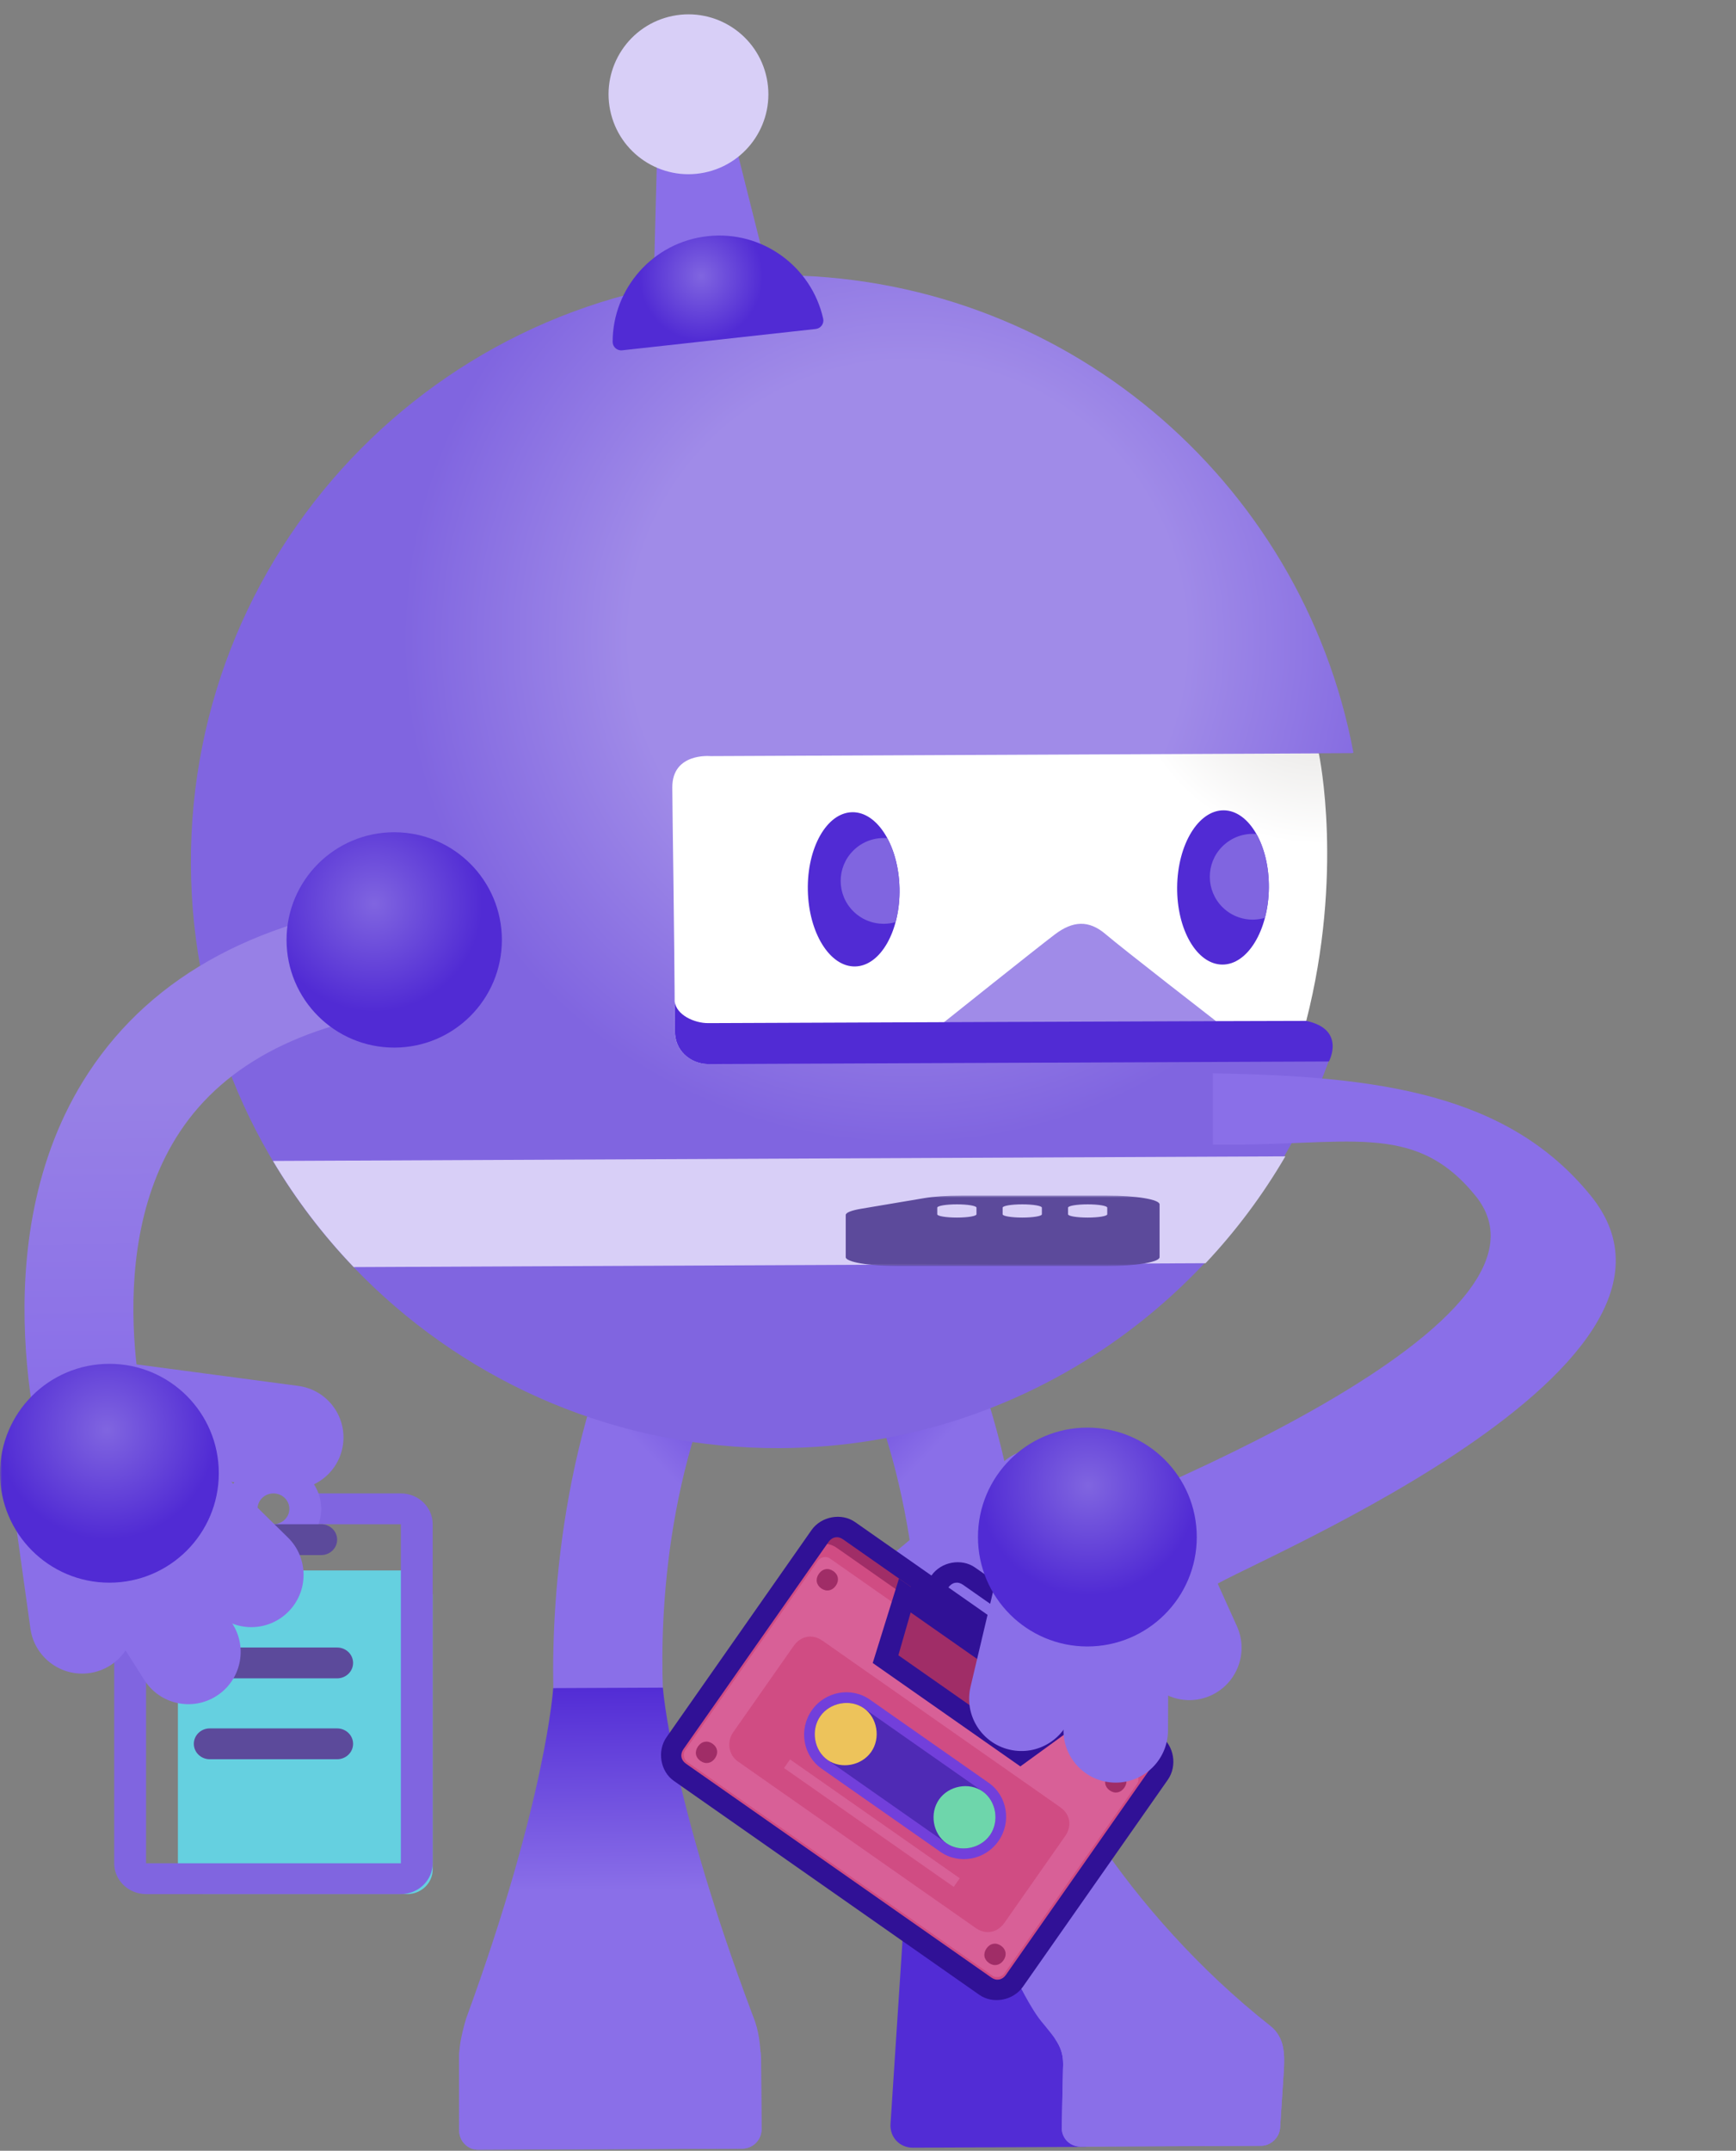<svg xmlns="http://www.w3.org/2000/svg" xmlns:xlink="http://www.w3.org/1999/xlink" width="419" height="519" viewBox="0 0 419 519" fill="none"><rect x="0" y="0" width="419" height="519" fill="#808080" stroke="none"/><g opacity="1"  transform="translate(0 0)  rotate(0)"><mask id="bg-mask-0" fill="white"><use transform="translate(0 0)  rotate(0)" xlink:href="#path_0"></use></mask><g mask="url(#bg-mask-0)" ><path id="路径 7" fill-rule="evenodd" fill="url(#linear_0)" opacity="1" d="M222.372 301.736L199.922 315.376C220.762 349.676 222.322 389.716 221.842 407.186C221.802 408.626 235.262 409.936 248.272 406.976C248.512 384.726 245.342 339.556 222.372 301.736Z"></path><path id="路径 8" fill-rule="evenodd" style="fill:#522CD5" opacity="1" d="M214.935 512.53C214.725 515.71 217.135 518.27 220.315 518.26L262.055 518.07L242.635 406.84L221.845 406.94L214.935 512.53Z"></path><path id="路径 9" fill-rule="evenodd" fill="url(#linear_1)" opacity="1" d="M248.255 406.829L226.845 406.929C224.965 435.619 244.645 479.659 251.305 487.749C255.195 492.469 256.885 494.319 256.555 499.339L256.265 513.139C256.085 515.839 258.125 518.019 260.835 518.009L304.345 517.809C306.725 517.799 308.805 515.839 308.965 513.449L309.835 500.129C310.105 495.779 310.175 491.659 306.565 488.819C272.165 461.679 249.695 423.859 248.255 406.829Z"></path><path id="路径 10" fill-rule="evenodd" fill="url(#linear_2)" opacity="1" d="M308.885 491.715L254.635 491.965C256.135 494.165 256.765 496.095 256.565 499.315L256.275 513.125C256.095 515.825 258.145 518.015 260.845 517.995L304.335 517.795C306.725 517.785 308.805 515.825 308.965 513.445L309.825 500.125C310.025 497.085 310.075 494.175 308.885 491.715Z"></path><path id="路径 11" fill-rule="evenodd" fill="url(#linear_3)" opacity="1" d="M159.989 407.433C159.349 389.973 160.549 349.923 181.069 315.423L158.489 301.993C135.859 340.023 133.099 385.223 133.549 407.473C146.579 410.323 160.039 408.883 159.989 407.433Z"></path><path id="路径 12" fill-rule="evenodd" fill="url(#linear_4)" opacity="1" d="M110.816 514.156C110.826 516.726 112.926 518.806 115.496 518.796L116.776 518.786L177.876 518.506L179.156 518.496C181.716 518.486 183.806 516.376 183.796 513.816L183.676 496.836C183.466 493.646 183.286 490.196 181.716 486.426C161.816 433.516 159.996 407.246 159.996 407.246L133.516 407.366C133.516 407.366 131.886 434.136 112.456 487.226C111.206 491.576 110.766 494.186 110.796 497.156L110.816 514.156Z"></path><path id="路径 13" fill-rule="evenodd" fill="url(#linear_5)" opacity="1" d="M110.848 514.152C110.858 515.432 111.388 516.602 112.228 517.432C113.078 518.272 114.248 518.792 115.528 518.782L116.798 518.772L177.898 518.492L179.178 518.482C180.128 518.472 181.028 518.172 181.768 517.672C183.008 516.822 183.828 515.412 183.808 513.802L183.698 496.822C183.668 496.332 183.618 495.812 183.588 495.312C183.338 494.172 182.558 492.372 180.208 492.282L114.878 492.582C111.638 492.602 110.968 494.262 110.828 495.742C110.808 496.202 110.798 496.672 110.798 497.152L110.848 514.152Z"></path><path id="路径 14" fill-rule="evenodd" fill="url(#linear_6)" opacity="1" d="M318.005 181.778L326.455 181.738L326.655 181.578C314.265 115.748 256.325 66.098 186.945 66.418C108.795 66.768 45.725 130.428 46.075 208.578C46.425 286.728 110.075 349.798 188.235 349.448C249.905 349.168 302.175 309.478 321.305 254.338C321.875 251.998 321.795 247.808 314.975 246.348C324.165 210.408 318.005 181.778 318.005 181.778Z"></path><path id="路径 15" fill-rule="evenodd" style="fill:#D8CFF7" opacity="1" d="M65.877 280.145C71.397 289.425 77.947 298.015 85.367 305.765L290.977 304.825C298.337 297.005 304.797 288.365 310.237 279.035L65.877 280.145Z"></path><path id="路径 21" fill-rule="evenodd" fill="url(#linear_7)" opacity="1" d="M318.308 181.798L171.488 182.458C171.488 182.458 162.228 181.558 162.268 190.018C162.308 198.458 162.758 222.338 162.878 248.748C162.898 254.168 167.368 256.778 170.868 256.748C170.878 256.748 311.618 252.208 315.278 246.338C324.358 210.838 318.458 182.488 318.308 181.798Z"></path><path id="路径 22" fill-rule="evenodd" style="fill:#A08BE8" opacity="1" d="M293.615 246.502C293.615 246.502 270.925 228.912 266.865 225.442C262.815 221.972 258.955 222.172 254.575 225.502C250.185 228.822 227.685 246.802 227.685 246.802L293.615 246.502Z"></path><path id="路径 23" fill-rule="evenodd" style="fill:#512BD4" opacity="1" d="M315.276 246.351C315.286 246.301 170.926 246.891 170.926 246.891C167.566 246.901 163.236 244.921 162.846 241.671C162.856 244.001 162.876 246.371 162.886 248.761C162.906 253.681 166.586 256.271 169.876 256.701C170.206 256.731 170.546 256.771 170.876 256.771L180.746 256.731L320.746 256.141C320.746 256.141 324.946 248.411 315.276 246.351Z"></path><path id="路径 24" fill-rule="evenodd" style="fill:#512BD4" opacity="1" d="M217.107 214.386C216.897 204.116 211.787 195.876 205.677 195.996C199.567 196.116 194.777 204.546 194.977 214.826C195.177 225.096 200.287 233.336 206.397 233.216C212.507 233.096 217.307 224.666 217.107 214.386Z"></path><path id="路径 25" fill-rule="evenodd" style="fill:#512BD4" opacity="1" d="M295.376 195.541C289.266 195.481 284.226 203.761 284.116 214.041C284.006 224.311 288.876 232.701 294.986 232.761C301.096 232.831 306.146 224.541 306.246 214.271C306.356 203.991 301.486 195.601 295.376 195.541Z"></path><path id="路径 26" fill-rule="evenodd" style="fill:#8065E0" opacity="1" d="M205.977 219.926C208.747 222.666 212.667 223.516 216.157 222.516C216.807 220.036 217.167 217.296 217.107 214.386C217.017 209.736 215.907 205.496 214.157 202.266C211.187 202.016 208.147 203.026 205.907 205.296C201.877 209.346 201.907 215.906 205.977 219.926Z"></path><path id="路径 27" fill-rule="evenodd" style="fill:#8065E0" opacity="1" d="M295.058 218.917C297.838 221.677 301.788 222.527 305.298 221.487C305.888 219.257 306.228 216.807 306.258 214.237C306.308 209.207 305.168 204.627 303.258 201.257C300.298 200.997 297.258 202.017 294.998 204.287C290.968 208.337 291.008 214.887 295.058 218.917Z"></path><path id="路径 28" fill-rule="evenodd" fill="url(#linear_8)" opacity="1" d="M36.715 349.18C36.575 348.73 23.095 303.94 43.355 273.2C54.465 256.35 74.345 246.27 102.445 243.28L99.665 217.15C63.305 221.03 36.945 235.08 21.325 258.9C-5.725 300.14 10.915 354.72 11.635 357.02L36.715 349.18Z"></path><path id="路径 29" fill-rule="evenodd" fill="url(#linear_9)" opacity="1" d="M121.133 226.818C121.133 212.458 109.503 200.828 95.153 200.828C80.793 200.828 69.163 212.458 69.163 226.818C69.163 241.168 80.793 252.798 95.153 252.798C109.503 252.798 121.133 241.168 121.133 226.818Z"></path><path id="路径 30" fill-rule="evenodd" style="fill:#8A6FE8" opacity="1" d="M33.472 329.307C26.592 328.397 20.292 333.217 19.372 340.087C18.462 346.957 23.282 353.257 30.152 354.177L68.692 359.307C75.562 360.217 81.872 355.397 82.792 348.527C83.702 341.657 78.872 335.347 72.012 334.437L33.472 329.307Z"></path><g opacity="1"  transform="translate(4.5 345.5)  rotate(0)"><mask id="bg-mask-1" fill="white"><use transform="translate(0 0)  rotate(0)" xlink:href="#path_1"></use></mask><g mask="url(#bg-mask-1)" ><path id="路径 1" fill-rule="evenodd" style="fill:#65D0E0" opacity="1" d="M38.438 39.419L38.438 105.609C38.438 108.899 41.188 111.559 44.587 111.559L93.787 111.559C97.188 111.559 99.938 108.899 99.938 105.609L99.938 39.419C99.938 36.129 97.188 33.469 93.787 33.469L44.587 33.469C41.188 33.469 38.438 36.129 38.438 39.419Z"></path><path id="路径 2" fill-rule="evenodd" style="fill:#8065E0" opacity="1" d="M30.753 14.875C26.503 14.875 23.062 18.205 23.062 22.315L23.062 104.125C23.062 108.225 26.503 111.565 30.753 111.565L92.252 111.565C96.493 111.565 99.933 108.225 99.933 104.125L99.933 22.315C99.933 18.205 96.493 14.875 92.252 14.875L69.153 14.875L69.153 22.315L92.252 22.315L92.252 104.125L30.753 104.125L30.753 22.315L52.542 22.315L52.542 14.875L30.753 14.875Z"></path><path id="路径 3" fill-rule="evenodd" style="fill:#8A6FE8" opacity="1" d="M65.339,18.598c0,-2.06 -1.72,-3.72 -3.84,-3.72c-2.12,0 -3.84,1.66 -3.84,3.72c0,2.05 1.72,3.71 3.84,3.71c2.12,0 3.84,-1.66 3.84,-3.71zM61.499,29.747c-6.36,0 -11.53,-5 -11.53,-11.15c0,-6.16 5.17,-11.16 11.53,-11.16c6.37,0 11.53,5 11.53,11.16c0,6.15 -5.16,11.15 -11.53,11.15z"></path><path id="路径 4" fill-rule="evenodd" style="fill:#5C4A9B" opacity="1" d="M49.971,29.753c-2.12,0 -3.85,-1.67 -3.85,-3.72c0,-2.05 1.73,-3.72 3.85,-3.72h23.06c2.12,0 3.84,1.67 3.84,3.72c0,2.05 -1.72,3.72 -3.84,3.72zM46.121,59.502c-2.12,0 -3.84,-1.67 -3.84,-3.72c0,-2.05 1.72,-3.72 3.84,-3.72h30.75c2.13,0 3.85,1.67 3.85,3.72c0,2.05 -1.72,3.72 -3.85,3.72zM46.121,79.022c-2.12,0 -3.84,-1.67 -3.84,-3.72c0,-2.05 1.72,-3.72 3.84,-3.72h30.75c2.13,0 3.85,1.67 3.85,3.72c0,2.05 -1.72,3.72 -3.85,3.72z"></path></g></g><path id="路径 31" fill-rule="evenodd" style="fill:#8A6FE8" opacity="1" d="M7.355 393.081C8.365 399.971 14.765 404.731 21.665 403.721C28.555 402.711 33.315 396.311 32.315 389.411L28.595 362.861L3.735 367.181L7.355 393.081Z"></path><path id="路径 32" fill-rule="evenodd" style="fill:#8A6FE8" opacity="1" d="M34.849 405.424C38.609 411.294 46.409 413.004 52.269 409.244C58.139 405.494 59.849 397.694 56.099 391.824L41.799 369.144L15.519 374.984L34.849 405.424Z"></path><path id="路径 33" fill-rule="evenodd" style="fill:#8A6FE8" opacity="1" d="M51.801 389.017C56.771 393.907 64.751 393.847 69.641 388.877C74.531 383.917 74.471 375.927 69.511 371.037L43.291 345.297L26.051 363.737L51.801 389.017Z"></path><path id="路径 34" fill-rule="evenodd" fill="url(#linear_10)" opacity="1" d="M52.81 355.504C52.81 340.924 40.99 329.104 26.4 329.104C11.82 329.104 0 340.924 0 355.504C0 370.094 11.82 381.914 26.4 381.914C40.99 381.914 52.81 370.094 52.81 355.504Z"></path><path id="路径 35" fill-rule="evenodd" style="fill:#8A6FE8" opacity="1" d="M177.889 36.418L158.559 38.538L157.819 66.588L184.729 63.628L177.889 36.418Z"></path><path id="路径 36" fill-rule="evenodd" style="fill:#D8CFF7" opacity="1" d="M185.068 18.898C182.938 8.458 172.758 1.728 162.318 3.848C151.878 5.978 145.148 16.158 147.268 26.598C149.398 37.038 159.578 43.778 170.018 41.648C180.458 39.518 187.188 29.338 185.068 18.898Z"></path><path id="路径 37" fill-rule="evenodd" fill="url(#linear_11)" opacity="1" d="M198.685 76.904C195.855 64.284 183.925 55.535 170.775 56.995C157.625 58.434 147.885 69.575 147.865 82.495C147.865 83.725 148.945 84.665 150.165 84.534L196.885 79.385C198.105 79.245 198.945 78.094 198.685 76.904Z"></path><g opacity="1"  transform="translate(191.5 288.5)  rotate(0)"><mask id="bg-mask-2" fill="white"><use transform="translate(0 0)  rotate(0)" xlink:href="#path_2"></use></mask><g mask="url(#bg-mask-2)" ><path id="路径 1" fill-rule="evenodd" style="fill:#5C4A9B" opacity="1" d="M75.745,0c6.97,0 12.63,0.95 12.63,2.12v12.75c0,1.18 -5.66,2.13 -12.63,2.13h-50.5c-6.96,0 -12.62,-0.95 -12.62,-2.13v-10.18c0,-0.56 1.32,-1.1 3.69,-1.5l15.25,-2.57c2.36,-0.4 5.58,-0.62 8.93,-0.62zM39.455,2.12c-2.63,0 -4.74,0.36 -4.74,0.8v1.6c0,0.44 2.11,0.79 4.74,0.79c2.62,0 4.73,-0.35 4.73,-0.79v-1.6c0,-0.44 -2.11,-0.8 -4.73,-0.8zM55.235,2.12c-2.62,0 -4.74,0.36 -4.74,0.8v1.6c0,0.44 2.12,0.79 4.74,0.79c2.62,0 4.73,-0.35 4.73,-0.79v-1.6c0,-0.44 -2.11,-0.8 -4.73,-0.8zM71.015,2.12c-2.62,0 -4.73,0.36 -4.73,0.8v1.6c0,0.44 2.11,0.79 4.73,0.79c2.62,0 4.73,-0.35 4.73,-0.79v-1.6c0,-0.44 -2.11,-0.8 -4.73,-0.8z"></path></g></g><path id="路径 1" fill-rule="evenodd" style="fill:#8A6FE8" opacity="1" d="M383.95 288.54C418.51 331.05 293.21 380.4 292.72 383L264.11 373L251.5 370.59C251.61 370.06 383.21 321.88 356.11 288.54C341.16 270.14 325.08 276.73 292.72 276.19L292.72 259C333.01 259.67 363.99 263.97 383.95 288.54Z"></path><path id="路径 2" fill-rule="evenodd" style="fill:#8A6FE8" opacity="1" d="M242.493 352.512C247.813 348.082 255.723 348.802 260.163 354.122C264.603 359.442 263.883 367.352 258.563 371.792L228.693 396.672C223.373 401.112 215.463 400.392 211.023 395.072C206.583 389.742 207.303 381.832 212.623 377.402L242.493 352.512Z"></path><path id="路径 1" fill-rule="evenodd" style="fill:#A02D67" opacity="1" d="M162.92 420.638L197.908 370.67C199.657 368.172 202.466 367.648 204.923 369.368L278.647 420.99C281.104 422.711 281.572 425.529 279.823 428.028L244.835 477.996C243.085 480.494 240.283 481.01 237.825 479.289L164.102 427.667C161.644 425.947 161.463 422.719 162.92 420.638Z"></path><path id="路径 2" fill-rule="evenodd" style="fill:#A02D67" opacity="1" d="M162.92 420.638L197.908 370.67C199.657 368.172 202.466 367.648 204.923 369.368L278.647 420.99C281.104 422.711 281.572 425.529 279.823 428.028L244.835 477.996C243.085 480.494 240.283 481.01 237.825 479.289L164.102 427.667C161.644 425.947 161.463 422.719 162.92 420.638Z"></path><path id="路径 3" fill-rule="evenodd" style="fill:#D04C83" opacity="1" d="M162.92 420.638L194.994 374.831C196.743 372.333 199.546 371.817 202.003 373.538L275.727 425.16C278.185 426.88 278.659 429.691 276.909 432.189L244.835 477.996C243.085 480.494 240.283 481.01 237.825 479.289L164.102 427.667C161.644 425.947 161.463 422.719 162.92 420.638Z"></path><path id="路径 4" fill-rule="evenodd" style="fill:#301196" opacity="1" d="M281.87,429.463l-34.988,49.968c-2.329,3.326 -7.238,4.235 -10.515,1.94l-73.723,-51.622c-3.277,-2.294 -4.102,-7.218 -1.773,-10.543l34.988,-49.969c2.334,-3.334 7.243,-4.242 10.52,-1.948l73.724,51.622c3.276,2.294 4.101,7.218 1.767,10.552zM165.557,425.588l73.724,51.622c1.229,0.86 2.633,0.598 3.505,-0.647l34.988,-49.968c0.878,-1.253 0.644,-2.662 -0.585,-3.523l-73.724,-51.622c-1.229,-0.86 -2.633,-0.598 -3.51,0.655l-34.988,49.969c-0.872,1.245 -0.638,2.654 0.59,3.514z"></path><path id="路径 5" fill-rule="evenodd" style="fill:#D86097" opacity="1" d="M239.575 476.791L165.851 425.169C165.032 424.595 164.798 423.186 165.377 422.359L197.451 376.552C198.036 375.716 199.435 375.463 200.254 376.036L273.978 427.658C274.797 428.232 275.037 429.633 274.452 430.468L242.377 476.275C241.798 477.103 240.394 477.365 239.575 476.791Z"></path><path id="路径 6" fill-rule="evenodd" style="fill:#D04C83" opacity="1" d="M176.942 418.046L191.523 397.223C193.272 394.725 196.075 394.209 198.532 395.93L255.873 436.08C258.33 437.801 258.804 440.611 257.055 443.109L242.475 463.932C240.725 466.431 237.923 466.946 235.465 465.226L178.124 425.075C175.667 423.354 175.486 420.127 176.942 418.046Z"></path><path id="路径 7" fill-rule="evenodd" style="fill:#D86097" opacity="1" d="M190.689 424.566L231.646 453.245L230.189 455.326L189.232 426.647L190.689 424.566Z"></path><path id="路径 8" fill-rule="evenodd" style="fill:#723FDB" opacity="1" d="M240.986,444.265c-3.212,4.587 -9.519,5.75 -14.025,2.595l-28.67,-20.075c-4.505,-3.155 -5.57,-9.48 -2.358,-14.067c3.206,-4.579 9.513,-5.741 14.019,-2.587l28.67,20.076c4.505,3.154 5.57,9.479 2.364,14.058zM201.205,422.623l28.67,20.076c2.457,1.72 5.266,1.196 7.015,-1.302c1.75,-2.498 1.276,-5.308 -1.182,-7.029l-28.67,-20.075c-2.457,-1.721 -5.26,-1.205 -7.01,1.293c-1.749,2.498 -1.281,5.317 1.177,7.037z"></path><path id="路径 9" fill-rule="evenodd" style="fill:#4F2AB5" opacity="1" d="M197.982 414.151C200.31 410.825 205.219 409.916 208.496 412.211L237.166 432.286C240.443 434.58 241.268 439.504 238.939 442.83C236.605 446.164 231.696 447.072 228.419 444.778L199.749 424.703C196.472 422.408 195.647 417.485 197.982 414.151Z"></path><path id="路径 10" fill-rule="evenodd" style="fill:#6ED6AB" opacity="1" d="M226.652 434.226C228.981 430.9 233.89 429.991 237.166 432.286C240.443 434.58 241.268 439.504 238.939 442.83C236.605 446.164 231.696 447.072 228.419 444.778C225.142 442.484 224.317 437.56 226.652 434.226Z"></path><path id="路径 11" fill-rule="evenodd" style="fill:#EDC35B" opacity="1" d="M197.982 414.151C200.31 410.825 205.219 409.916 208.496 412.211C211.772 414.505 212.598 419.429 210.269 422.754C207.934 426.088 203.025 426.997 199.749 424.703C196.472 422.408 195.647 417.485 197.982 414.151Z"></path><path id="路径 12" fill-rule="evenodd" style="fill:#A02D67" opacity="1" d="M168.474,421.423c0.878,-1.254 2.276,-1.507 3.505,-0.647c1.229,0.86 1.468,2.261 0.591,3.515c-0.872,1.245 -2.276,1.507 -3.505,0.646c-1.229,-0.86 -1.463,-2.269 -0.591,-3.514zM238.102,470.177c0.878,-1.254 2.276,-1.507 3.505,-0.647c1.229,0.86 1.468,2.261 0.591,3.515c-0.872,1.245 -2.276,1.507 -3.505,0.646c-1.229,-0.86 -1.463,-2.269 -0.591,-3.514zM197.635,379.777c0.872,-1.245 2.276,-1.507 3.505,-0.647c1.228,0.861 1.462,2.27 0.591,3.515c-0.878,1.253 -2.282,1.515 -3.511,0.655c-1.229,-0.861 -1.463,-2.27 -0.585,-3.523zM267.263,428.531c0.872,-1.245 2.276,-1.507 3.504,-0.647c1.229,0.861 1.463,2.27 0.591,3.515c-0.877,1.253 -2.281,1.515 -3.51,0.655c-1.229,-0.861 -1.463,-2.27 -0.585,-3.523zM213.737,400.367l4.651,-15.36l40.958,28.678l-12.843,9.625z"></path><path id="路径 13" fill-rule="evenodd" style="fill:#301196" opacity="1" d="M246.274,426.252l-35.633,-24.951l6.336,-20.381l46.692,32.694zM219.798,389.096l-2.967,10.339l29.49,20.648l8.7,-6.323z"></path><path id="路径 14" fill-rule="evenodd" style="fill:#301196" opacity="1" d="M221.302 380.845L262.26 409.524L259.346 413.685L218.388 385.007L221.302 380.845Z"></path><path id="路径 15" fill-rule="evenodd" style="fill:#301196" opacity="1" d="M269.96 399.398C267.626 402.732 262.723 403.633 259.446 401.338L232.414 382.41C231.185 381.55 229.781 381.812 228.904 383.065L227.447 385.146C226.575 386.391 225.171 386.653 223.942 385.793C222.713 384.932 222.479 383.523 223.351 382.278L224.808 380.197C227.142 376.863 232.051 375.955 235.328 378.249L262.36 397.177C263.179 397.751 264.987 397.784 265.865 396.53C266.737 395.285 266.502 393.876 265.274 393.016L242.337 376.956C241.109 376.095 240.875 374.686 241.746 373.441C242.624 372.188 244.028 371.926 245.257 372.786L268.193 388.846C271.47 391.141 272.295 396.064 269.96 399.398Z"></path><path id="路径 3" fill-rule="evenodd" style="fill:#8A6FE8" opacity="1" d="M298.591 392.538C301.401 398.908 298.521 406.348 292.161 409.178C285.791 411.997 278.341 409.117 275.511 402.747L264.501 378.298L287.841 368.698L298.591 392.538Z"></path><path id="路径 4" fill-rule="evenodd" style="fill:#8A6FE8" opacity="1" d="M281.907 417.647C281.847 424.607 276.167 430.217 269.197 430.167C262.237 430.117 256.627 424.427 256.677 417.467L256.687 390.647L282.037 381.587L281.907 417.647Z"></path><path id="路径 5" fill-rule="evenodd" style="fill:#8A6FE8" opacity="1" d="M258.807 412.811C257.217 419.591 250.427 423.801 243.637 422.201C236.857 420.611 232.647 413.821 234.247 407.041L242.707 371.281L267.127 377.691L258.807 412.811Z"></path><path id="路径 6" fill-rule="evenodd" fill="url(#linear_12)" opacity="1" d="M288.852 370.908C288.852 385.488 277.032 397.308 262.442 397.308C247.862 397.308 236.042 385.488 236.042 370.908C236.042 356.318 247.862 344.498 262.442 344.498C277.032 344.498 288.852 356.318 288.852 370.908Z"></path></g></g><defs><rect id="path_0" x="0" y="0" width="419" height="519" /><linearGradient id="linear_0" x1="30.02%" y1="1.631%" x2="76.058%" y2="100.701%" gradientUnits="objectBoundingBox"><stop offset="0" stop-color="#522CD5" stop-opacity="1" /><stop offset="0.44" stop-color="#8A6FE8" stop-opacity="1" /></linearGradient><linearGradient id="linear_1" x1="5.957%" y1="-2.415%" x2="85.412%" y2="103.63%" gradientUnits="objectBoundingBox"><stop offset="0" stop-color="#522CD5" stop-opacity="1" /><stop offset="0.44" stop-color="#8A6FE8" stop-opacity="1" /></linearGradient><radialGradient id="linear_2" cx="47.6%" cy="-84.338%" fx="47.6%" fy="-84.338%" r="0.829" gradientTransform="translate(0.476 -0.843) scale(0.475 1) rotate(359.739) scale(1 1) translate(-0.476 0.843)" ><stop offset="0.034" stop-color="#522CD5" stop-opacity="1" /><stop offset="0.996" stop-color="#8A6FE8" stop-opacity="1" /></radialGradient><linearGradient id="linear_3" x1="68.438%" y1="1.398%" x2="23.66%" y2="100.561%" gradientUnits="objectBoundingBox"><stop offset="0" stop-color="#522CD5" stop-opacity="1" /><stop offset="0.44" stop-color="#8A6FE8" stop-opacity="1" /></linearGradient><linearGradient id="linear_4" x1="49.239%" y1="0.05%" x2="49.934%" y2="99.851%" gradientUnits="objectBoundingBox"><stop offset="0" stop-color="#522CD5" stop-opacity="1" /><stop offset="0.44" stop-color="#8A6FE8" stop-opacity="1" /></linearGradient><radialGradient id="linear_5" cx="51.814%" cy="-83.996%" fx="51.814%" fy="-83.996%" r="0.688" gradientTransform="translate(0.518 -0.84) scale(0.363 1) rotate(179.739) scale(1 1) translate(-0.518 0.84)" ><stop offset="0.034" stop-color="#522CD5" stop-opacity="1" /><stop offset="0.996" stop-color="#8A6FE8" stop-opacity="1" /></radialGradient><radialGradient id="linear_6" cx="61.709%" cy="30.919%" fx="61.709%" fy="30.919%" r="0.502" gradientTransform="translate(0.617 0.309) scale(1.009 1) rotate(179.739) scale(1 1) translate(-0.617 -0.309)" ><stop offset="0.474" stop-color="#A08BE8" stop-opacity="1" /><stop offset="0.862" stop-color="#8065E0" stop-opacity="1" /></radialGradient><radialGradient id="linear_7" cx="96.541%" cy="-30.766%" fx="96.541%" fy="-30.766%" r="0.924" gradientTransform="translate(0.965 -0.308) scale(0.474 1) rotate(179.739) scale(1 1) translate(-0.965 0.308)" ><stop offset="0.093" stop-color="#E1DFDD" stop-opacity="1" /><stop offset="0.657" stop-color="#FFFFFF" stop-opacity="1" /></radialGradient><linearGradient id="linear_8" x1="50.003%" y1="0.006%" x2="51.003%" y2="100.004%" gradientUnits="objectBoundingBox"><stop offset="0.334" stop-color="#9780E6" stop-opacity="1" /><stop offset="0.849" stop-color="#8A6FE8" stop-opacity="1" /></linearGradient><radialGradient id="linear_9" cx="40.764%" cy="33.176%" fx="40.764%" fy="33.176%" r="0.5" gradientTransform="translate(0.408 0.332) scale(1 1) rotate(359.739) scale(1 1) translate(-0.408 -0.332)" ><stop offset="0" stop-color="#8065E0" stop-opacity="1" /><stop offset="1" stop-color="#512BD4" stop-opacity="1" /></radialGradient><rect id="path_1" x="0" y="0" width="123" height="119" /><radialGradient id="linear_10" cx="48.865%" cy="30.183%" fx="48.865%" fy="30.183%" r="0.5" gradientTransform="translate(0.489 0.302) scale(1 1) rotate(360) scale(1 1) translate(-0.489 -0.302)" ><stop offset="0" stop-color="#8065E0" stop-opacity="1" /><stop offset="1" stop-color="#512BD4" stop-opacity="1" /></radialGradient><radialGradient id="linear_11" cx="41.771%" cy="38.008%" fx="41.771%" fy="38.008%" r="0.536" gradientTransform="translate(0.418 0.38) scale(0.545 1) rotate(327.798) scale(1 1) translate(-0.418 -0.38)" ><stop offset="0" stop-color="#8065E0" stop-opacity="1" /><stop offset="1" stop-color="#512BD4" stop-opacity="1" /></radialGradient><rect id="path_2" x="0" y="0" width="101" height="17" /><radialGradient id="linear_12" cx="50.431%" cy="26.519%" fx="50.431%" fy="26.519%" r="0.5" gradientTransform="translate(0.504 0.265) scale(1 1) rotate(360) scale(1 1) translate(-0.504 -0.265)" ><stop offset="0" stop-color="#8065E0" stop-opacity="1" /><stop offset="1" stop-color="#512BD4" stop-opacity="1" /></radialGradient></defs></svg>